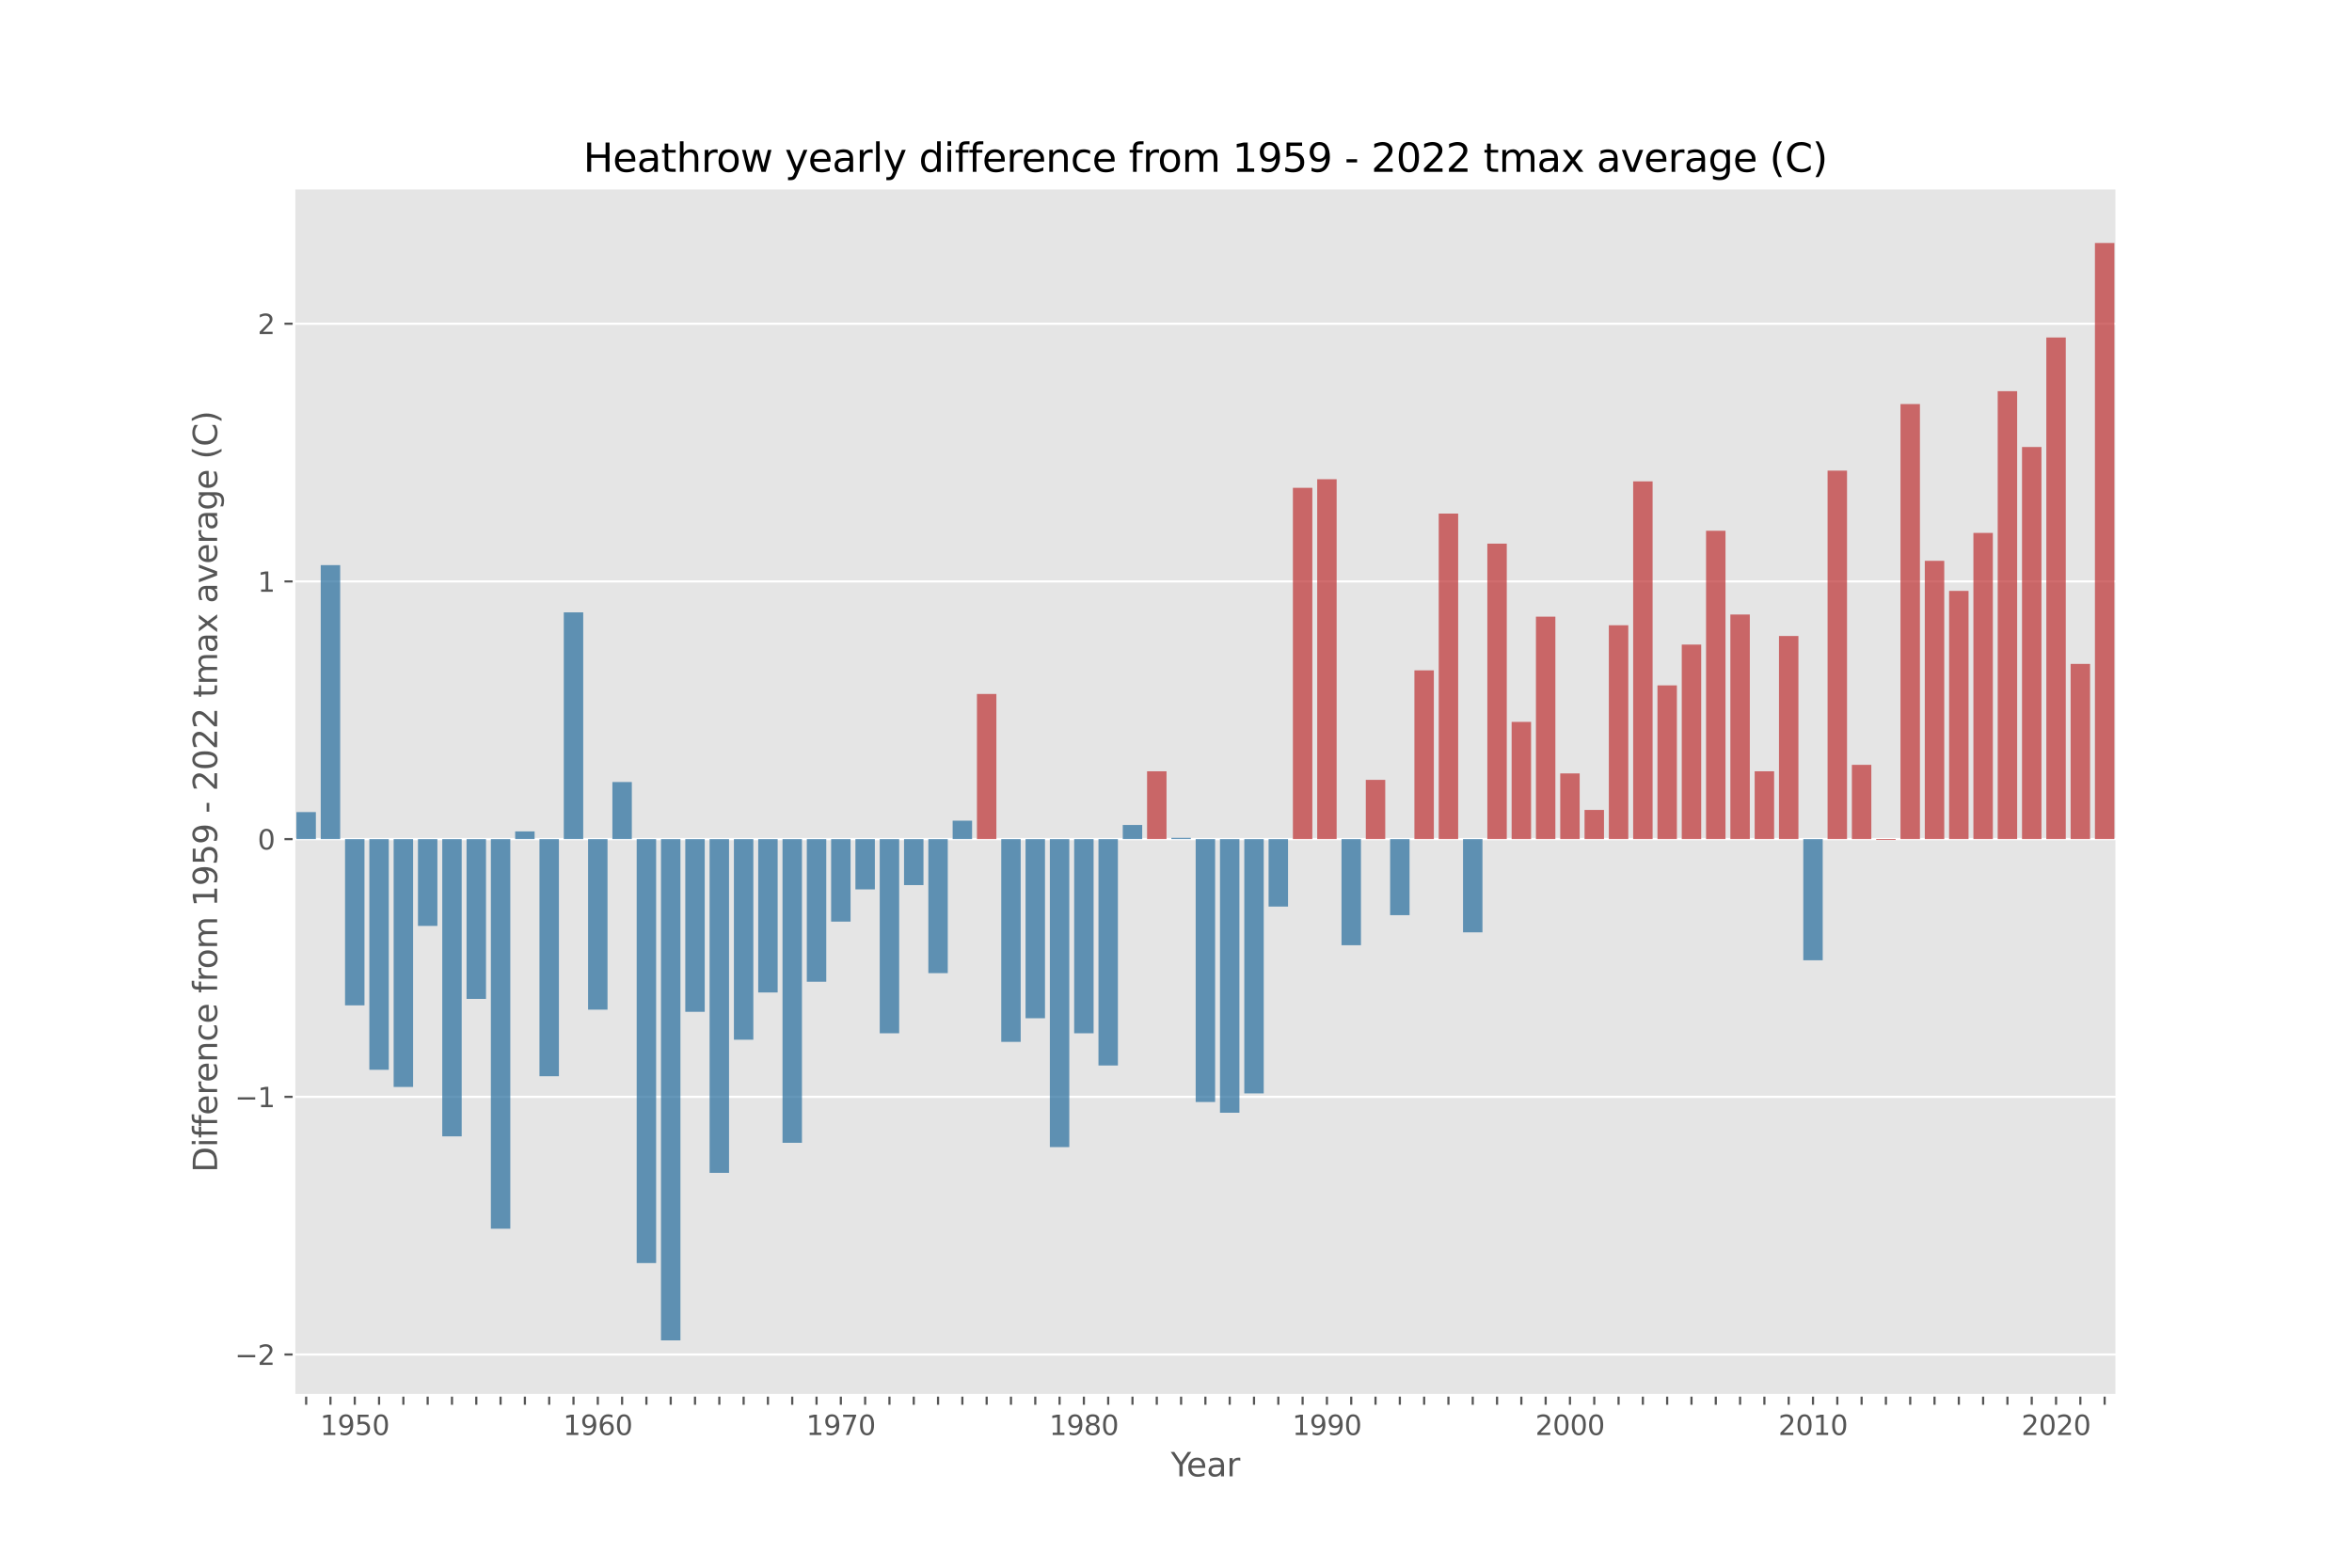 <?xml version="1.0" encoding="utf-8" standalone="no"?>
<!DOCTYPE svg PUBLIC "-//W3C//DTD SVG 1.1//EN"
  "http://www.w3.org/Graphics/SVG/1.1/DTD/svg11.dtd">
<svg xmlns:xlink="http://www.w3.org/1999/xlink" width="864pt" height="576pt" viewBox="0 0 864 576" xmlns="http://www.w3.org/2000/svg" version="1.1">
 <defs>
  <style type="text/css">*{stroke-linejoin: round; stroke-linecap: butt}</style>
 </defs>
 <g id="figure_1">
  <g id="patch_1">
   <path d="M 0 576 
L 864 576 
L 864 0 
L 0 0 
z
" style="fill: #ffffff"/>
  </g>
  <g id="axes_1">
   <g id="patch_2">
    <path d="M 108 512.64 
L 777.6 512.64 
L 777.6 69.12 
L 108 69.12 
z
" style="fill: #e5e5e5"/>
   </g>
   <g id="matplotlib.axis_1">
    <g id="xtick_1">
     <g id="line2d_1">
      <defs>
       <path id="m917d545a77" d="M 0 0 
L 0 3.5 
" style="stroke: #555555; stroke-width: 0.8"/>
      </defs>
      <g>
       <use xlink:href="#m917d545a77" x="112.464" y="512.64" style="fill: #555555; stroke: #555555; stroke-width: 0.8"/>
      </g>
     </g>
    </g>
    <g id="xtick_2">
     <g id="line2d_2">
      <g>
       <use xlink:href="#m917d545a77" x="121.392" y="512.64" style="fill: #555555; stroke: #555555; stroke-width: 0.8"/>
      </g>
     </g>
    </g>
    <g id="xtick_3">
     <g id="line2d_3">
      <g>
       <use xlink:href="#m917d545a77" x="130.32" y="512.64" style="fill: #555555; stroke: #555555; stroke-width: 0.8"/>
      </g>
     </g>
     <g id="text_1">
      <!-- 1950 -->
      <g style="fill: #555555" transform="translate(117.595 527.238) scale(0.1 -0.1)">
       <defs>
        <path id="DejaVuSans-31" d="M 794 531 
L 1825 531 
L 1825 4091 
L 703 3866 
L 703 4441 
L 1819 4666 
L 2450 4666 
L 2450 531 
L 3481 531 
L 3481 0 
L 794 0 
L 794 531 
z
" transform="scale(0.016)"/>
        <path id="DejaVuSans-39" d="M 703 97 
L 703 672 
Q 941 559 1184 500 
Q 1428 441 1663 441 
Q 2288 441 2617 861 
Q 2947 1281 2994 2138 
Q 2813 1869 2534 1725 
Q 2256 1581 1919 1581 
Q 1219 1581 811 2004 
Q 403 2428 403 3163 
Q 403 3881 828 4315 
Q 1253 4750 1959 4750 
Q 2769 4750 3195 4129 
Q 3622 3509 3622 2328 
Q 3622 1225 3098 567 
Q 2575 -91 1691 -91 
Q 1453 -91 1209 -44 
Q 966 3 703 97 
z
M 1959 2075 
Q 2384 2075 2632 2365 
Q 2881 2656 2881 3163 
Q 2881 3666 2632 3958 
Q 2384 4250 1959 4250 
Q 1534 4250 1286 3958 
Q 1038 3666 1038 3163 
Q 1038 2656 1286 2365 
Q 1534 2075 1959 2075 
z
" transform="scale(0.016)"/>
        <path id="DejaVuSans-35" d="M 691 4666 
L 3169 4666 
L 3169 4134 
L 1269 4134 
L 1269 2991 
Q 1406 3038 1543 3061 
Q 1681 3084 1819 3084 
Q 2600 3084 3056 2656 
Q 3513 2228 3513 1497 
Q 3513 744 3044 326 
Q 2575 -91 1722 -91 
Q 1428 -91 1123 -41 
Q 819 9 494 109 
L 494 744 
Q 775 591 1075 516 
Q 1375 441 1709 441 
Q 2250 441 2565 725 
Q 2881 1009 2881 1497 
Q 2881 1984 2565 2268 
Q 2250 2553 1709 2553 
Q 1456 2553 1204 2497 
Q 953 2441 691 2322 
L 691 4666 
z
" transform="scale(0.016)"/>
        <path id="DejaVuSans-30" d="M 2034 4250 
Q 1547 4250 1301 3770 
Q 1056 3291 1056 2328 
Q 1056 1369 1301 889 
Q 1547 409 2034 409 
Q 2525 409 2770 889 
Q 3016 1369 3016 2328 
Q 3016 3291 2770 3770 
Q 2525 4250 2034 4250 
z
M 2034 4750 
Q 2819 4750 3233 4129 
Q 3647 3509 3647 2328 
Q 3647 1150 3233 529 
Q 2819 -91 2034 -91 
Q 1250 -91 836 529 
Q 422 1150 422 2328 
Q 422 3509 836 4129 
Q 1250 4750 2034 4750 
z
" transform="scale(0.016)"/>
       </defs>
       <use xlink:href="#DejaVuSans-31"/>
       <use xlink:href="#DejaVuSans-39" x="63.623"/>
       <use xlink:href="#DejaVuSans-35" x="127.246"/>
       <use xlink:href="#DejaVuSans-30" x="190.869"/>
      </g>
     </g>
    </g>
    <g id="xtick_4">
     <g id="line2d_4">
      <g>
       <use xlink:href="#m917d545a77" x="139.248" y="512.64" style="fill: #555555; stroke: #555555; stroke-width: 0.8"/>
      </g>
     </g>
    </g>
    <g id="xtick_5">
     <g id="line2d_5">
      <g>
       <use xlink:href="#m917d545a77" x="148.176" y="512.64" style="fill: #555555; stroke: #555555; stroke-width: 0.8"/>
      </g>
     </g>
    </g>
    <g id="xtick_6">
     <g id="line2d_6">
      <g>
       <use xlink:href="#m917d545a77" x="157.104" y="512.64" style="fill: #555555; stroke: #555555; stroke-width: 0.8"/>
      </g>
     </g>
    </g>
    <g id="xtick_7">
     <g id="line2d_7">
      <g>
       <use xlink:href="#m917d545a77" x="166.032" y="512.64" style="fill: #555555; stroke: #555555; stroke-width: 0.8"/>
      </g>
     </g>
    </g>
    <g id="xtick_8">
     <g id="line2d_8">
      <g>
       <use xlink:href="#m917d545a77" x="174.96" y="512.64" style="fill: #555555; stroke: #555555; stroke-width: 0.8"/>
      </g>
     </g>
    </g>
    <g id="xtick_9">
     <g id="line2d_9">
      <g>
       <use xlink:href="#m917d545a77" x="183.888" y="512.64" style="fill: #555555; stroke: #555555; stroke-width: 0.8"/>
      </g>
     </g>
    </g>
    <g id="xtick_10">
     <g id="line2d_10">
      <g>
       <use xlink:href="#m917d545a77" x="192.816" y="512.64" style="fill: #555555; stroke: #555555; stroke-width: 0.8"/>
      </g>
     </g>
    </g>
    <g id="xtick_11">
     <g id="line2d_11">
      <g>
       <use xlink:href="#m917d545a77" x="201.744" y="512.64" style="fill: #555555; stroke: #555555; stroke-width: 0.8"/>
      </g>
     </g>
    </g>
    <g id="xtick_12">
     <g id="line2d_12">
      <g>
       <use xlink:href="#m917d545a77" x="210.672" y="512.64" style="fill: #555555; stroke: #555555; stroke-width: 0.8"/>
      </g>
     </g>
    </g>
    <g id="xtick_13">
     <g id="line2d_13">
      <g>
       <use xlink:href="#m917d545a77" x="219.6" y="512.64" style="fill: #555555; stroke: #555555; stroke-width: 0.8"/>
      </g>
     </g>
     <g id="text_2">
      <!-- 1960 -->
      <g style="fill: #555555" transform="translate(206.875 527.238) scale(0.1 -0.1)">
       <defs>
        <path id="DejaVuSans-36" d="M 2113 2584 
Q 1688 2584 1439 2293 
Q 1191 2003 1191 1497 
Q 1191 994 1439 701 
Q 1688 409 2113 409 
Q 2538 409 2786 701 
Q 3034 994 3034 1497 
Q 3034 2003 2786 2293 
Q 2538 2584 2113 2584 
z
M 3366 4563 
L 3366 3988 
Q 3128 4100 2886 4159 
Q 2644 4219 2406 4219 
Q 1781 4219 1451 3797 
Q 1122 3375 1075 2522 
Q 1259 2794 1537 2939 
Q 1816 3084 2150 3084 
Q 2853 3084 3261 2657 
Q 3669 2231 3669 1497 
Q 3669 778 3244 343 
Q 2819 -91 2113 -91 
Q 1303 -91 875 529 
Q 447 1150 447 2328 
Q 447 3434 972 4092 
Q 1497 4750 2381 4750 
Q 2619 4750 2861 4703 
Q 3103 4656 3366 4563 
z
" transform="scale(0.016)"/>
       </defs>
       <use xlink:href="#DejaVuSans-31"/>
       <use xlink:href="#DejaVuSans-39" x="63.623"/>
       <use xlink:href="#DejaVuSans-36" x="127.246"/>
       <use xlink:href="#DejaVuSans-30" x="190.869"/>
      </g>
     </g>
    </g>
    <g id="xtick_14">
     <g id="line2d_14">
      <g>
       <use xlink:href="#m917d545a77" x="228.528" y="512.64" style="fill: #555555; stroke: #555555; stroke-width: 0.8"/>
      </g>
     </g>
    </g>
    <g id="xtick_15">
     <g id="line2d_15">
      <g>
       <use xlink:href="#m917d545a77" x="237.456" y="512.64" style="fill: #555555; stroke: #555555; stroke-width: 0.8"/>
      </g>
     </g>
    </g>
    <g id="xtick_16">
     <g id="line2d_16">
      <g>
       <use xlink:href="#m917d545a77" x="246.384" y="512.64" style="fill: #555555; stroke: #555555; stroke-width: 0.8"/>
      </g>
     </g>
    </g>
    <g id="xtick_17">
     <g id="line2d_17">
      <g>
       <use xlink:href="#m917d545a77" x="255.312" y="512.64" style="fill: #555555; stroke: #555555; stroke-width: 0.8"/>
      </g>
     </g>
    </g>
    <g id="xtick_18">
     <g id="line2d_18">
      <g>
       <use xlink:href="#m917d545a77" x="264.24" y="512.64" style="fill: #555555; stroke: #555555; stroke-width: 0.8"/>
      </g>
     </g>
    </g>
    <g id="xtick_19">
     <g id="line2d_19">
      <g>
       <use xlink:href="#m917d545a77" x="273.168" y="512.64" style="fill: #555555; stroke: #555555; stroke-width: 0.8"/>
      </g>
     </g>
    </g>
    <g id="xtick_20">
     <g id="line2d_20">
      <g>
       <use xlink:href="#m917d545a77" x="282.096" y="512.64" style="fill: #555555; stroke: #555555; stroke-width: 0.8"/>
      </g>
     </g>
    </g>
    <g id="xtick_21">
     <g id="line2d_21">
      <g>
       <use xlink:href="#m917d545a77" x="291.024" y="512.64" style="fill: #555555; stroke: #555555; stroke-width: 0.8"/>
      </g>
     </g>
    </g>
    <g id="xtick_22">
     <g id="line2d_22">
      <g>
       <use xlink:href="#m917d545a77" x="299.952" y="512.64" style="fill: #555555; stroke: #555555; stroke-width: 0.8"/>
      </g>
     </g>
    </g>
    <g id="xtick_23">
     <g id="line2d_23">
      <g>
       <use xlink:href="#m917d545a77" x="308.88" y="512.64" style="fill: #555555; stroke: #555555; stroke-width: 0.8"/>
      </g>
     </g>
     <g id="text_3">
      <!-- 1970 -->
      <g style="fill: #555555" transform="translate(296.155 527.238) scale(0.1 -0.1)">
       <defs>
        <path id="DejaVuSans-37" d="M 525 4666 
L 3525 4666 
L 3525 4397 
L 1831 0 
L 1172 0 
L 2766 4134 
L 525 4134 
L 525 4666 
z
" transform="scale(0.016)"/>
       </defs>
       <use xlink:href="#DejaVuSans-31"/>
       <use xlink:href="#DejaVuSans-39" x="63.623"/>
       <use xlink:href="#DejaVuSans-37" x="127.246"/>
       <use xlink:href="#DejaVuSans-30" x="190.869"/>
      </g>
     </g>
    </g>
    <g id="xtick_24">
     <g id="line2d_24">
      <g>
       <use xlink:href="#m917d545a77" x="317.808" y="512.64" style="fill: #555555; stroke: #555555; stroke-width: 0.8"/>
      </g>
     </g>
    </g>
    <g id="xtick_25">
     <g id="line2d_25">
      <g>
       <use xlink:href="#m917d545a77" x="326.736" y="512.64" style="fill: #555555; stroke: #555555; stroke-width: 0.8"/>
      </g>
     </g>
    </g>
    <g id="xtick_26">
     <g id="line2d_26">
      <g>
       <use xlink:href="#m917d545a77" x="335.664" y="512.64" style="fill: #555555; stroke: #555555; stroke-width: 0.8"/>
      </g>
     </g>
    </g>
    <g id="xtick_27">
     <g id="line2d_27">
      <g>
       <use xlink:href="#m917d545a77" x="344.592" y="512.64" style="fill: #555555; stroke: #555555; stroke-width: 0.8"/>
      </g>
     </g>
    </g>
    <g id="xtick_28">
     <g id="line2d_28">
      <g>
       <use xlink:href="#m917d545a77" x="353.52" y="512.64" style="fill: #555555; stroke: #555555; stroke-width: 0.8"/>
      </g>
     </g>
    </g>
    <g id="xtick_29">
     <g id="line2d_29">
      <g>
       <use xlink:href="#m917d545a77" x="362.448" y="512.64" style="fill: #555555; stroke: #555555; stroke-width: 0.8"/>
      </g>
     </g>
    </g>
    <g id="xtick_30">
     <g id="line2d_30">
      <g>
       <use xlink:href="#m917d545a77" x="371.376" y="512.64" style="fill: #555555; stroke: #555555; stroke-width: 0.8"/>
      </g>
     </g>
    </g>
    <g id="xtick_31">
     <g id="line2d_31">
      <g>
       <use xlink:href="#m917d545a77" x="380.304" y="512.64" style="fill: #555555; stroke: #555555; stroke-width: 0.8"/>
      </g>
     </g>
    </g>
    <g id="xtick_32">
     <g id="line2d_32">
      <g>
       <use xlink:href="#m917d545a77" x="389.232" y="512.64" style="fill: #555555; stroke: #555555; stroke-width: 0.8"/>
      </g>
     </g>
    </g>
    <g id="xtick_33">
     <g id="line2d_33">
      <g>
       <use xlink:href="#m917d545a77" x="398.16" y="512.64" style="fill: #555555; stroke: #555555; stroke-width: 0.8"/>
      </g>
     </g>
     <g id="text_4">
      <!-- 1980 -->
      <g style="fill: #555555" transform="translate(385.435 527.238) scale(0.1 -0.1)">
       <defs>
        <path id="DejaVuSans-38" d="M 2034 2216 
Q 1584 2216 1326 1975 
Q 1069 1734 1069 1313 
Q 1069 891 1326 650 
Q 1584 409 2034 409 
Q 2484 409 2743 651 
Q 3003 894 3003 1313 
Q 3003 1734 2745 1975 
Q 2488 2216 2034 2216 
z
M 1403 2484 
Q 997 2584 770 2862 
Q 544 3141 544 3541 
Q 544 4100 942 4425 
Q 1341 4750 2034 4750 
Q 2731 4750 3128 4425 
Q 3525 4100 3525 3541 
Q 3525 3141 3298 2862 
Q 3072 2584 2669 2484 
Q 3125 2378 3379 2068 
Q 3634 1759 3634 1313 
Q 3634 634 3220 271 
Q 2806 -91 2034 -91 
Q 1263 -91 848 271 
Q 434 634 434 1313 
Q 434 1759 690 2068 
Q 947 2378 1403 2484 
z
M 1172 3481 
Q 1172 3119 1398 2916 
Q 1625 2713 2034 2713 
Q 2441 2713 2670 2916 
Q 2900 3119 2900 3481 
Q 2900 3844 2670 4047 
Q 2441 4250 2034 4250 
Q 1625 4250 1398 4047 
Q 1172 3844 1172 3481 
z
" transform="scale(0.016)"/>
       </defs>
       <use xlink:href="#DejaVuSans-31"/>
       <use xlink:href="#DejaVuSans-39" x="63.623"/>
       <use xlink:href="#DejaVuSans-38" x="127.246"/>
       <use xlink:href="#DejaVuSans-30" x="190.869"/>
      </g>
     </g>
    </g>
    <g id="xtick_34">
     <g id="line2d_34">
      <g>
       <use xlink:href="#m917d545a77" x="407.088" y="512.64" style="fill: #555555; stroke: #555555; stroke-width: 0.8"/>
      </g>
     </g>
    </g>
    <g id="xtick_35">
     <g id="line2d_35">
      <g>
       <use xlink:href="#m917d545a77" x="416.016" y="512.64" style="fill: #555555; stroke: #555555; stroke-width: 0.8"/>
      </g>
     </g>
    </g>
    <g id="xtick_36">
     <g id="line2d_36">
      <g>
       <use xlink:href="#m917d545a77" x="424.944" y="512.64" style="fill: #555555; stroke: #555555; stroke-width: 0.8"/>
      </g>
     </g>
    </g>
    <g id="xtick_37">
     <g id="line2d_37">
      <g>
       <use xlink:href="#m917d545a77" x="433.872" y="512.64" style="fill: #555555; stroke: #555555; stroke-width: 0.8"/>
      </g>
     </g>
    </g>
    <g id="xtick_38">
     <g id="line2d_38">
      <g>
       <use xlink:href="#m917d545a77" x="442.8" y="512.64" style="fill: #555555; stroke: #555555; stroke-width: 0.8"/>
      </g>
     </g>
    </g>
    <g id="xtick_39">
     <g id="line2d_39">
      <g>
       <use xlink:href="#m917d545a77" x="451.728" y="512.64" style="fill: #555555; stroke: #555555; stroke-width: 0.8"/>
      </g>
     </g>
    </g>
    <g id="xtick_40">
     <g id="line2d_40">
      <g>
       <use xlink:href="#m917d545a77" x="460.656" y="512.64" style="fill: #555555; stroke: #555555; stroke-width: 0.8"/>
      </g>
     </g>
    </g>
    <g id="xtick_41">
     <g id="line2d_41">
      <g>
       <use xlink:href="#m917d545a77" x="469.584" y="512.64" style="fill: #555555; stroke: #555555; stroke-width: 0.8"/>
      </g>
     </g>
    </g>
    <g id="xtick_42">
     <g id="line2d_42">
      <g>
       <use xlink:href="#m917d545a77" x="478.512" y="512.64" style="fill: #555555; stroke: #555555; stroke-width: 0.8"/>
      </g>
     </g>
    </g>
    <g id="xtick_43">
     <g id="line2d_43">
      <g>
       <use xlink:href="#m917d545a77" x="487.44" y="512.64" style="fill: #555555; stroke: #555555; stroke-width: 0.8"/>
      </g>
     </g>
     <g id="text_5">
      <!-- 1990 -->
      <g style="fill: #555555" transform="translate(474.715 527.238) scale(0.1 -0.1)">
       <use xlink:href="#DejaVuSans-31"/>
       <use xlink:href="#DejaVuSans-39" x="63.623"/>
       <use xlink:href="#DejaVuSans-39" x="127.246"/>
       <use xlink:href="#DejaVuSans-30" x="190.869"/>
      </g>
     </g>
    </g>
    <g id="xtick_44">
     <g id="line2d_44">
      <g>
       <use xlink:href="#m917d545a77" x="496.368" y="512.64" style="fill: #555555; stroke: #555555; stroke-width: 0.8"/>
      </g>
     </g>
    </g>
    <g id="xtick_45">
     <g id="line2d_45">
      <g>
       <use xlink:href="#m917d545a77" x="505.296" y="512.64" style="fill: #555555; stroke: #555555; stroke-width: 0.8"/>
      </g>
     </g>
    </g>
    <g id="xtick_46">
     <g id="line2d_46">
      <g>
       <use xlink:href="#m917d545a77" x="514.224" y="512.64" style="fill: #555555; stroke: #555555; stroke-width: 0.8"/>
      </g>
     </g>
    </g>
    <g id="xtick_47">
     <g id="line2d_47">
      <g>
       <use xlink:href="#m917d545a77" x="523.152" y="512.64" style="fill: #555555; stroke: #555555; stroke-width: 0.8"/>
      </g>
     </g>
    </g>
    <g id="xtick_48">
     <g id="line2d_48">
      <g>
       <use xlink:href="#m917d545a77" x="532.08" y="512.64" style="fill: #555555; stroke: #555555; stroke-width: 0.8"/>
      </g>
     </g>
    </g>
    <g id="xtick_49">
     <g id="line2d_49">
      <g>
       <use xlink:href="#m917d545a77" x="541.008" y="512.64" style="fill: #555555; stroke: #555555; stroke-width: 0.8"/>
      </g>
     </g>
    </g>
    <g id="xtick_50">
     <g id="line2d_50">
      <g>
       <use xlink:href="#m917d545a77" x="549.936" y="512.64" style="fill: #555555; stroke: #555555; stroke-width: 0.8"/>
      </g>
     </g>
    </g>
    <g id="xtick_51">
     <g id="line2d_51">
      <g>
       <use xlink:href="#m917d545a77" x="558.864" y="512.64" style="fill: #555555; stroke: #555555; stroke-width: 0.8"/>
      </g>
     </g>
    </g>
    <g id="xtick_52">
     <g id="line2d_52">
      <g>
       <use xlink:href="#m917d545a77" x="567.792" y="512.64" style="fill: #555555; stroke: #555555; stroke-width: 0.8"/>
      </g>
     </g>
    </g>
    <g id="xtick_53">
     <g id="line2d_53">
      <g>
       <use xlink:href="#m917d545a77" x="576.72" y="512.64" style="fill: #555555; stroke: #555555; stroke-width: 0.8"/>
      </g>
     </g>
     <g id="text_6">
      <!-- 2000 -->
      <g style="fill: #555555" transform="translate(563.995 527.238) scale(0.1 -0.1)">
       <defs>
        <path id="DejaVuSans-32" d="M 1228 531 
L 3431 531 
L 3431 0 
L 469 0 
L 469 531 
Q 828 903 1448 1529 
Q 2069 2156 2228 2338 
Q 2531 2678 2651 2914 
Q 2772 3150 2772 3378 
Q 2772 3750 2511 3984 
Q 2250 4219 1831 4219 
Q 1534 4219 1204 4116 
Q 875 4013 500 3803 
L 500 4441 
Q 881 4594 1212 4672 
Q 1544 4750 1819 4750 
Q 2544 4750 2975 4387 
Q 3406 4025 3406 3419 
Q 3406 3131 3298 2873 
Q 3191 2616 2906 2266 
Q 2828 2175 2409 1742 
Q 1991 1309 1228 531 
z
" transform="scale(0.016)"/>
       </defs>
       <use xlink:href="#DejaVuSans-32"/>
       <use xlink:href="#DejaVuSans-30" x="63.623"/>
       <use xlink:href="#DejaVuSans-30" x="127.246"/>
       <use xlink:href="#DejaVuSans-30" x="190.869"/>
      </g>
     </g>
    </g>
    <g id="xtick_54">
     <g id="line2d_54">
      <g>
       <use xlink:href="#m917d545a77" x="585.648" y="512.64" style="fill: #555555; stroke: #555555; stroke-width: 0.8"/>
      </g>
     </g>
    </g>
    <g id="xtick_55">
     <g id="line2d_55">
      <g>
       <use xlink:href="#m917d545a77" x="594.576" y="512.64" style="fill: #555555; stroke: #555555; stroke-width: 0.8"/>
      </g>
     </g>
    </g>
    <g id="xtick_56">
     <g id="line2d_56">
      <g>
       <use xlink:href="#m917d545a77" x="603.504" y="512.64" style="fill: #555555; stroke: #555555; stroke-width: 0.8"/>
      </g>
     </g>
    </g>
    <g id="xtick_57">
     <g id="line2d_57">
      <g>
       <use xlink:href="#m917d545a77" x="612.432" y="512.64" style="fill: #555555; stroke: #555555; stroke-width: 0.8"/>
      </g>
     </g>
    </g>
    <g id="xtick_58">
     <g id="line2d_58">
      <g>
       <use xlink:href="#m917d545a77" x="621.36" y="512.64" style="fill: #555555; stroke: #555555; stroke-width: 0.8"/>
      </g>
     </g>
    </g>
    <g id="xtick_59">
     <g id="line2d_59">
      <g>
       <use xlink:href="#m917d545a77" x="630.288" y="512.64" style="fill: #555555; stroke: #555555; stroke-width: 0.8"/>
      </g>
     </g>
    </g>
    <g id="xtick_60">
     <g id="line2d_60">
      <g>
       <use xlink:href="#m917d545a77" x="639.216" y="512.64" style="fill: #555555; stroke: #555555; stroke-width: 0.8"/>
      </g>
     </g>
    </g>
    <g id="xtick_61">
     <g id="line2d_61">
      <g>
       <use xlink:href="#m917d545a77" x="648.144" y="512.64" style="fill: #555555; stroke: #555555; stroke-width: 0.8"/>
      </g>
     </g>
    </g>
    <g id="xtick_62">
     <g id="line2d_62">
      <g>
       <use xlink:href="#m917d545a77" x="657.072" y="512.64" style="fill: #555555; stroke: #555555; stroke-width: 0.8"/>
      </g>
     </g>
    </g>
    <g id="xtick_63">
     <g id="line2d_63">
      <g>
       <use xlink:href="#m917d545a77" x="666" y="512.64" style="fill: #555555; stroke: #555555; stroke-width: 0.8"/>
      </g>
     </g>
     <g id="text_7">
      <!-- 2010 -->
      <g style="fill: #555555" transform="translate(653.275 527.238) scale(0.1 -0.1)">
       <use xlink:href="#DejaVuSans-32"/>
       <use xlink:href="#DejaVuSans-30" x="63.623"/>
       <use xlink:href="#DejaVuSans-31" x="127.246"/>
       <use xlink:href="#DejaVuSans-30" x="190.869"/>
      </g>
     </g>
    </g>
    <g id="xtick_64">
     <g id="line2d_64">
      <g>
       <use xlink:href="#m917d545a77" x="674.928" y="512.64" style="fill: #555555; stroke: #555555; stroke-width: 0.8"/>
      </g>
     </g>
    </g>
    <g id="xtick_65">
     <g id="line2d_65">
      <g>
       <use xlink:href="#m917d545a77" x="683.856" y="512.64" style="fill: #555555; stroke: #555555; stroke-width: 0.8"/>
      </g>
     </g>
    </g>
    <g id="xtick_66">
     <g id="line2d_66">
      <g>
       <use xlink:href="#m917d545a77" x="692.784" y="512.64" style="fill: #555555; stroke: #555555; stroke-width: 0.8"/>
      </g>
     </g>
    </g>
    <g id="xtick_67">
     <g id="line2d_67">
      <g>
       <use xlink:href="#m917d545a77" x="701.712" y="512.64" style="fill: #555555; stroke: #555555; stroke-width: 0.8"/>
      </g>
     </g>
    </g>
    <g id="xtick_68">
     <g id="line2d_68">
      <g>
       <use xlink:href="#m917d545a77" x="710.64" y="512.64" style="fill: #555555; stroke: #555555; stroke-width: 0.8"/>
      </g>
     </g>
    </g>
    <g id="xtick_69">
     <g id="line2d_69">
      <g>
       <use xlink:href="#m917d545a77" x="719.568" y="512.64" style="fill: #555555; stroke: #555555; stroke-width: 0.8"/>
      </g>
     </g>
    </g>
    <g id="xtick_70">
     <g id="line2d_70">
      <g>
       <use xlink:href="#m917d545a77" x="728.496" y="512.64" style="fill: #555555; stroke: #555555; stroke-width: 0.8"/>
      </g>
     </g>
    </g>
    <g id="xtick_71">
     <g id="line2d_71">
      <g>
       <use xlink:href="#m917d545a77" x="737.424" y="512.64" style="fill: #555555; stroke: #555555; stroke-width: 0.8"/>
      </g>
     </g>
    </g>
    <g id="xtick_72">
     <g id="line2d_72">
      <g>
       <use xlink:href="#m917d545a77" x="746.352" y="512.64" style="fill: #555555; stroke: #555555; stroke-width: 0.8"/>
      </g>
     </g>
    </g>
    <g id="xtick_73">
     <g id="line2d_73">
      <g>
       <use xlink:href="#m917d545a77" x="755.28" y="512.64" style="fill: #555555; stroke: #555555; stroke-width: 0.8"/>
      </g>
     </g>
     <g id="text_8">
      <!-- 2020 -->
      <g style="fill: #555555" transform="translate(742.555 527.238) scale(0.1 -0.1)">
       <use xlink:href="#DejaVuSans-32"/>
       <use xlink:href="#DejaVuSans-30" x="63.623"/>
       <use xlink:href="#DejaVuSans-32" x="127.246"/>
       <use xlink:href="#DejaVuSans-30" x="190.869"/>
      </g>
     </g>
    </g>
    <g id="xtick_74">
     <g id="line2d_74">
      <g>
       <use xlink:href="#m917d545a77" x="764.208" y="512.64" style="fill: #555555; stroke: #555555; stroke-width: 0.8"/>
      </g>
     </g>
    </g>
    <g id="xtick_75">
     <g id="line2d_75">
      <g>
       <use xlink:href="#m917d545a77" x="773.136" y="512.64" style="fill: #555555; stroke: #555555; stroke-width: 0.8"/>
      </g>
     </g>
    </g>
    <g id="text_9">
     <!-- Year -->
     <g style="fill: #555555" transform="translate(430.095 542.436) scale(0.12 -0.12)">
      <defs>
       <path id="DejaVuSans-59" d="M -13 4666 
L 666 4666 
L 1959 2747 
L 3244 4666 
L 3922 4666 
L 2272 2222 
L 2272 0 
L 1638 0 
L 1638 2222 
L -13 4666 
z
" transform="scale(0.016)"/>
       <path id="DejaVuSans-65" d="M 3597 1894 
L 3597 1613 
L 953 1613 
Q 991 1019 1311 708 
Q 1631 397 2203 397 
Q 2534 397 2845 478 
Q 3156 559 3463 722 
L 3463 178 
Q 3153 47 2828 -22 
Q 2503 -91 2169 -91 
Q 1331 -91 842 396 
Q 353 884 353 1716 
Q 353 2575 817 3079 
Q 1281 3584 2069 3584 
Q 2775 3584 3186 3129 
Q 3597 2675 3597 1894 
z
M 3022 2063 
Q 3016 2534 2758 2815 
Q 2500 3097 2075 3097 
Q 1594 3097 1305 2825 
Q 1016 2553 972 2059 
L 3022 2063 
z
" transform="scale(0.016)"/>
       <path id="DejaVuSans-61" d="M 2194 1759 
Q 1497 1759 1228 1600 
Q 959 1441 959 1056 
Q 959 750 1161 570 
Q 1363 391 1709 391 
Q 2188 391 2477 730 
Q 2766 1069 2766 1631 
L 2766 1759 
L 2194 1759 
z
M 3341 1997 
L 3341 0 
L 2766 0 
L 2766 531 
Q 2569 213 2275 61 
Q 1981 -91 1556 -91 
Q 1019 -91 701 211 
Q 384 513 384 1019 
Q 384 1609 779 1909 
Q 1175 2209 1959 2209 
L 2766 2209 
L 2766 2266 
Q 2766 2663 2505 2880 
Q 2244 3097 1772 3097 
Q 1472 3097 1187 3025 
Q 903 2953 641 2809 
L 641 3341 
Q 956 3463 1253 3523 
Q 1550 3584 1831 3584 
Q 2591 3584 2966 3190 
Q 3341 2797 3341 1997 
z
" transform="scale(0.016)"/>
       <path id="DejaVuSans-72" d="M 2631 2963 
Q 2534 3019 2420 3045 
Q 2306 3072 2169 3072 
Q 1681 3072 1420 2755 
Q 1159 2438 1159 1844 
L 1159 0 
L 581 0 
L 581 3500 
L 1159 3500 
L 1159 2956 
Q 1341 3275 1631 3429 
Q 1922 3584 2338 3584 
Q 2397 3584 2469 3576 
Q 2541 3569 2628 3553 
L 2631 2963 
z
" transform="scale(0.016)"/>
      </defs>
      <use xlink:href="#DejaVuSans-59"/>
      <use xlink:href="#DejaVuSans-65" x="47.834"/>
      <use xlink:href="#DejaVuSans-61" x="109.357"/>
      <use xlink:href="#DejaVuSans-72" x="170.637"/>
     </g>
    </g>
   </g>
   <g id="matplotlib.axis_2">
    <g id="ytick_1">
     <g id="line2d_76">
      <path d="M 108 497.681 
L 777.6 497.681 
" clip-path="url(#pfac259a6b1)" style="fill: none; stroke: #ffffff; stroke-width: 0.8; stroke-linecap: square"/>
     </g>
     <g id="line2d_77">
      <defs>
       <path id="m0395fce193" d="M 0 0 
L -3.5 0 
" style="stroke: #555555; stroke-width: 0.8"/>
      </defs>
      <g>
       <use xlink:href="#m0395fce193" x="108" y="497.681" style="fill: #555555; stroke: #555555; stroke-width: 0.8"/>
      </g>
     </g>
     <g id="text_10">
      <!-- −2 -->
      <g style="fill: #555555" transform="translate(86.258 501.481) scale(0.1 -0.1)">
       <defs>
        <path id="DejaVuSans-2212" d="M 678 2272 
L 4684 2272 
L 4684 1741 
L 678 1741 
L 678 2272 
z
" transform="scale(0.016)"/>
       </defs>
       <use xlink:href="#DejaVuSans-2212"/>
       <use xlink:href="#DejaVuSans-32" x="83.789"/>
      </g>
     </g>
    </g>
    <g id="ytick_2">
     <g id="line2d_78">
      <path d="M 108 402.997 
L 777.6 402.997 
" clip-path="url(#pfac259a6b1)" style="fill: none; stroke: #ffffff; stroke-width: 0.8; stroke-linecap: square"/>
     </g>
     <g id="line2d_79">
      <g>
       <use xlink:href="#m0395fce193" x="108" y="402.997" style="fill: #555555; stroke: #555555; stroke-width: 0.8"/>
      </g>
     </g>
     <g id="text_11">
      <!-- −1 -->
      <g style="fill: #555555" transform="translate(86.258 406.796) scale(0.1 -0.1)">
       <use xlink:href="#DejaVuSans-2212"/>
       <use xlink:href="#DejaVuSans-31" x="83.789"/>
      </g>
     </g>
    </g>
    <g id="ytick_3">
     <g id="line2d_80">
      <path d="M 108 308.312 
L 777.6 308.312 
" clip-path="url(#pfac259a6b1)" style="fill: none; stroke: #ffffff; stroke-width: 0.8; stroke-linecap: square"/>
     </g>
     <g id="line2d_81">
      <g>
       <use xlink:href="#m0395fce193" x="108" y="308.312" style="fill: #555555; stroke: #555555; stroke-width: 0.8"/>
      </g>
     </g>
     <g id="text_12">
      <!-- 0 -->
      <g style="fill: #555555" transform="translate(94.638 312.111) scale(0.1 -0.1)">
       <use xlink:href="#DejaVuSans-30"/>
      </g>
     </g>
    </g>
    <g id="ytick_4">
     <g id="line2d_82">
      <path d="M 108 213.627 
L 777.6 213.627 
" clip-path="url(#pfac259a6b1)" style="fill: none; stroke: #ffffff; stroke-width: 0.8; stroke-linecap: square"/>
     </g>
     <g id="line2d_83">
      <g>
       <use xlink:href="#m0395fce193" x="108" y="213.627" style="fill: #555555; stroke: #555555; stroke-width: 0.8"/>
      </g>
     </g>
     <g id="text_13">
      <!-- 1 -->
      <g style="fill: #555555" transform="translate(94.638 217.426) scale(0.1 -0.1)">
       <use xlink:href="#DejaVuSans-31"/>
      </g>
     </g>
    </g>
    <g id="ytick_5">
     <g id="line2d_84">
      <path d="M 108 118.942 
L 777.6 118.942 
" clip-path="url(#pfac259a6b1)" style="fill: none; stroke: #ffffff; stroke-width: 0.8; stroke-linecap: square"/>
     </g>
     <g id="line2d_85">
      <g>
       <use xlink:href="#m0395fce193" x="108" y="118.942" style="fill: #555555; stroke: #555555; stroke-width: 0.8"/>
      </g>
     </g>
     <g id="text_14">
      <!-- 2 -->
      <g style="fill: #555555" transform="translate(94.638 122.741) scale(0.1 -0.1)">
       <use xlink:href="#DejaVuSans-32"/>
      </g>
     </g>
    </g>
    <g id="text_15">
     <!-- Difference from 1959 - 2022 tmax average (C) -->
     <g style="fill: #555555" transform="translate(79.762 430.773) rotate(-90) scale(0.12 -0.12)">
      <defs>
       <path id="DejaVuSans-44" d="M 1259 4147 
L 1259 519 
L 2022 519 
Q 2988 519 3436 956 
Q 3884 1394 3884 2338 
Q 3884 3275 3436 3711 
Q 2988 4147 2022 4147 
L 1259 4147 
z
M 628 4666 
L 1925 4666 
Q 3281 4666 3915 4102 
Q 4550 3538 4550 2338 
Q 4550 1131 3912 565 
Q 3275 0 1925 0 
L 628 0 
L 628 4666 
z
" transform="scale(0.016)"/>
       <path id="DejaVuSans-69" d="M 603 3500 
L 1178 3500 
L 1178 0 
L 603 0 
L 603 3500 
z
M 603 4863 
L 1178 4863 
L 1178 4134 
L 603 4134 
L 603 4863 
z
" transform="scale(0.016)"/>
       <path id="DejaVuSans-66" d="M 2375 4863 
L 2375 4384 
L 1825 4384 
Q 1516 4384 1395 4259 
Q 1275 4134 1275 3809 
L 1275 3500 
L 2222 3500 
L 2222 3053 
L 1275 3053 
L 1275 0 
L 697 0 
L 697 3053 
L 147 3053 
L 147 3500 
L 697 3500 
L 697 3744 
Q 697 4328 969 4595 
Q 1241 4863 1831 4863 
L 2375 4863 
z
" transform="scale(0.016)"/>
       <path id="DejaVuSans-6e" d="M 3513 2113 
L 3513 0 
L 2938 0 
L 2938 2094 
Q 2938 2591 2744 2837 
Q 2550 3084 2163 3084 
Q 1697 3084 1428 2787 
Q 1159 2491 1159 1978 
L 1159 0 
L 581 0 
L 581 3500 
L 1159 3500 
L 1159 2956 
Q 1366 3272 1645 3428 
Q 1925 3584 2291 3584 
Q 2894 3584 3203 3211 
Q 3513 2838 3513 2113 
z
" transform="scale(0.016)"/>
       <path id="DejaVuSans-63" d="M 3122 3366 
L 3122 2828 
Q 2878 2963 2633 3030 
Q 2388 3097 2138 3097 
Q 1578 3097 1268 2742 
Q 959 2388 959 1747 
Q 959 1106 1268 751 
Q 1578 397 2138 397 
Q 2388 397 2633 464 
Q 2878 531 3122 666 
L 3122 134 
Q 2881 22 2623 -34 
Q 2366 -91 2075 -91 
Q 1284 -91 818 406 
Q 353 903 353 1747 
Q 353 2603 823 3093 
Q 1294 3584 2113 3584 
Q 2378 3584 2631 3529 
Q 2884 3475 3122 3366 
z
" transform="scale(0.016)"/>
       <path id="DejaVuSans-20" transform="scale(0.016)"/>
       <path id="DejaVuSans-6f" d="M 1959 3097 
Q 1497 3097 1228 2736 
Q 959 2375 959 1747 
Q 959 1119 1226 758 
Q 1494 397 1959 397 
Q 2419 397 2687 759 
Q 2956 1122 2956 1747 
Q 2956 2369 2687 2733 
Q 2419 3097 1959 3097 
z
M 1959 3584 
Q 2709 3584 3137 3096 
Q 3566 2609 3566 1747 
Q 3566 888 3137 398 
Q 2709 -91 1959 -91 
Q 1206 -91 779 398 
Q 353 888 353 1747 
Q 353 2609 779 3096 
Q 1206 3584 1959 3584 
z
" transform="scale(0.016)"/>
       <path id="DejaVuSans-6d" d="M 3328 2828 
Q 3544 3216 3844 3400 
Q 4144 3584 4550 3584 
Q 5097 3584 5394 3201 
Q 5691 2819 5691 2113 
L 5691 0 
L 5113 0 
L 5113 2094 
Q 5113 2597 4934 2840 
Q 4756 3084 4391 3084 
Q 3944 3084 3684 2787 
Q 3425 2491 3425 1978 
L 3425 0 
L 2847 0 
L 2847 2094 
Q 2847 2600 2669 2842 
Q 2491 3084 2119 3084 
Q 1678 3084 1418 2786 
Q 1159 2488 1159 1978 
L 1159 0 
L 581 0 
L 581 3500 
L 1159 3500 
L 1159 2956 
Q 1356 3278 1631 3431 
Q 1906 3584 2284 3584 
Q 2666 3584 2933 3390 
Q 3200 3197 3328 2828 
z
" transform="scale(0.016)"/>
       <path id="DejaVuSans-2d" d="M 313 2009 
L 1997 2009 
L 1997 1497 
L 313 1497 
L 313 2009 
z
" transform="scale(0.016)"/>
       <path id="DejaVuSans-74" d="M 1172 4494 
L 1172 3500 
L 2356 3500 
L 2356 3053 
L 1172 3053 
L 1172 1153 
Q 1172 725 1289 603 
Q 1406 481 1766 481 
L 2356 481 
L 2356 0 
L 1766 0 
Q 1100 0 847 248 
Q 594 497 594 1153 
L 594 3053 
L 172 3053 
L 172 3500 
L 594 3500 
L 594 4494 
L 1172 4494 
z
" transform="scale(0.016)"/>
       <path id="DejaVuSans-78" d="M 3513 3500 
L 2247 1797 
L 3578 0 
L 2900 0 
L 1881 1375 
L 863 0 
L 184 0 
L 1544 1831 
L 300 3500 
L 978 3500 
L 1906 2253 
L 2834 3500 
L 3513 3500 
z
" transform="scale(0.016)"/>
       <path id="DejaVuSans-76" d="M 191 3500 
L 800 3500 
L 1894 563 
L 2988 3500 
L 3597 3500 
L 2284 0 
L 1503 0 
L 191 3500 
z
" transform="scale(0.016)"/>
       <path id="DejaVuSans-67" d="M 2906 1791 
Q 2906 2416 2648 2759 
Q 2391 3103 1925 3103 
Q 1463 3103 1205 2759 
Q 947 2416 947 1791 
Q 947 1169 1205 825 
Q 1463 481 1925 481 
Q 2391 481 2648 825 
Q 2906 1169 2906 1791 
z
M 3481 434 
Q 3481 -459 3084 -895 
Q 2688 -1331 1869 -1331 
Q 1566 -1331 1297 -1286 
Q 1028 -1241 775 -1147 
L 775 -588 
Q 1028 -725 1275 -790 
Q 1522 -856 1778 -856 
Q 2344 -856 2625 -561 
Q 2906 -266 2906 331 
L 2906 616 
Q 2728 306 2450 153 
Q 2172 0 1784 0 
Q 1141 0 747 490 
Q 353 981 353 1791 
Q 353 2603 747 3093 
Q 1141 3584 1784 3584 
Q 2172 3584 2450 3431 
Q 2728 3278 2906 2969 
L 2906 3500 
L 3481 3500 
L 3481 434 
z
" transform="scale(0.016)"/>
       <path id="DejaVuSans-28" d="M 1984 4856 
Q 1566 4138 1362 3434 
Q 1159 2731 1159 2009 
Q 1159 1288 1364 580 
Q 1569 -128 1984 -844 
L 1484 -844 
Q 1016 -109 783 600 
Q 550 1309 550 2009 
Q 550 2706 781 3412 
Q 1013 4119 1484 4856 
L 1984 4856 
z
" transform="scale(0.016)"/>
       <path id="DejaVuSans-43" d="M 4122 4306 
L 4122 3641 
Q 3803 3938 3442 4084 
Q 3081 4231 2675 4231 
Q 1875 4231 1450 3742 
Q 1025 3253 1025 2328 
Q 1025 1406 1450 917 
Q 1875 428 2675 428 
Q 3081 428 3442 575 
Q 3803 722 4122 1019 
L 4122 359 
Q 3791 134 3420 21 
Q 3050 -91 2638 -91 
Q 1578 -91 968 557 
Q 359 1206 359 2328 
Q 359 3453 968 4101 
Q 1578 4750 2638 4750 
Q 3056 4750 3426 4639 
Q 3797 4528 4122 4306 
z
" transform="scale(0.016)"/>
       <path id="DejaVuSans-29" d="M 513 4856 
L 1013 4856 
Q 1481 4119 1714 3412 
Q 1947 2706 1947 2009 
Q 1947 1309 1714 600 
Q 1481 -109 1013 -844 
L 513 -844 
Q 928 -128 1133 580 
Q 1338 1288 1338 2009 
Q 1338 2731 1133 3434 
Q 928 4138 513 4856 
z
" transform="scale(0.016)"/>
      </defs>
      <use xlink:href="#DejaVuSans-44"/>
      <use xlink:href="#DejaVuSans-69" x="77.002"/>
      <use xlink:href="#DejaVuSans-66" x="104.785"/>
      <use xlink:href="#DejaVuSans-66" x="139.99"/>
      <use xlink:href="#DejaVuSans-65" x="175.195"/>
      <use xlink:href="#DejaVuSans-72" x="236.719"/>
      <use xlink:href="#DejaVuSans-65" x="275.582"/>
      <use xlink:href="#DejaVuSans-6e" x="337.105"/>
      <use xlink:href="#DejaVuSans-63" x="400.484"/>
      <use xlink:href="#DejaVuSans-65" x="455.465"/>
      <use xlink:href="#DejaVuSans-20" x="516.988"/>
      <use xlink:href="#DejaVuSans-66" x="548.775"/>
      <use xlink:href="#DejaVuSans-72" x="583.98"/>
      <use xlink:href="#DejaVuSans-6f" x="622.844"/>
      <use xlink:href="#DejaVuSans-6d" x="684.025"/>
      <use xlink:href="#DejaVuSans-20" x="781.438"/>
      <use xlink:href="#DejaVuSans-31" x="813.225"/>
      <use xlink:href="#DejaVuSans-39" x="876.848"/>
      <use xlink:href="#DejaVuSans-35" x="940.471"/>
      <use xlink:href="#DejaVuSans-39" x="1004.094"/>
      <use xlink:href="#DejaVuSans-20" x="1067.717"/>
      <use xlink:href="#DejaVuSans-2d" x="1099.504"/>
      <use xlink:href="#DejaVuSans-20" x="1135.588"/>
      <use xlink:href="#DejaVuSans-32" x="1167.375"/>
      <use xlink:href="#DejaVuSans-30" x="1230.998"/>
      <use xlink:href="#DejaVuSans-32" x="1294.621"/>
      <use xlink:href="#DejaVuSans-32" x="1358.244"/>
      <use xlink:href="#DejaVuSans-20" x="1421.867"/>
      <use xlink:href="#DejaVuSans-74" x="1453.654"/>
      <use xlink:href="#DejaVuSans-6d" x="1492.863"/>
      <use xlink:href="#DejaVuSans-61" x="1590.275"/>
      <use xlink:href="#DejaVuSans-78" x="1651.555"/>
      <use xlink:href="#DejaVuSans-20" x="1710.734"/>
      <use xlink:href="#DejaVuSans-61" x="1742.521"/>
      <use xlink:href="#DejaVuSans-76" x="1803.801"/>
      <use xlink:href="#DejaVuSans-65" x="1862.98"/>
      <use xlink:href="#DejaVuSans-72" x="1924.504"/>
      <use xlink:href="#DejaVuSans-61" x="1965.617"/>
      <use xlink:href="#DejaVuSans-67" x="2026.896"/>
      <use xlink:href="#DejaVuSans-65" x="2090.373"/>
      <use xlink:href="#DejaVuSans-20" x="2151.896"/>
      <use xlink:href="#DejaVuSans-28" x="2183.684"/>
      <use xlink:href="#DejaVuSans-43" x="2222.697"/>
      <use xlink:href="#DejaVuSans-29" x="2292.521"/>
     </g>
    </g>
   </g>
   <g id="patch_3">
    <path d="M 108.893 308.312 
L 116.035 308.312 
L 116.035 298.376 
L 108.893 298.376 
z
" clip-path="url(#pfac259a6b1)" style="fill: #3274a1; opacity: 0.75"/>
   </g>
   <g id="patch_4">
    <path d="M 117.821 308.312 
L 124.963 308.312 
L 124.963 207.636 
L 117.821 207.636 
z
" clip-path="url(#pfac259a6b1)" style="fill: #3274a1; opacity: 0.75"/>
   </g>
   <g id="patch_5">
    <path d="M 126.749 308.312 
L 133.891 308.312 
L 133.891 369.39 
L 126.749 369.39 
z
" clip-path="url(#pfac259a6b1)" style="fill: #3274a1; opacity: 0.75"/>
   </g>
   <g id="patch_6">
    <path d="M 135.677 308.312 
L 142.819 308.312 
L 142.819 393.061 
L 135.677 393.061 
z
" clip-path="url(#pfac259a6b1)" style="fill: #3274a1; opacity: 0.75"/>
   </g>
   <g id="patch_7">
    <path d="M 144.605 308.312 
L 151.747 308.312 
L 151.747 399.373 
L 144.605 399.373 
z
" clip-path="url(#pfac259a6b1)" style="fill: #3274a1; opacity: 0.75"/>
   </g>
   <g id="patch_8">
    <path d="M 153.533 308.312 
L 160.675 308.312 
L 160.675 340.195 
L 153.533 340.195 
z
" clip-path="url(#pfac259a6b1)" style="fill: #3274a1; opacity: 0.75"/>
   </g>
   <g id="patch_9">
    <path d="M 162.461 308.312 
L 169.603 308.312 
L 169.603 417.521 
L 162.461 417.521 
z
" clip-path="url(#pfac259a6b1)" style="fill: #3274a1; opacity: 0.75"/>
   </g>
   <g id="patch_10">
    <path d="M 171.389 308.312 
L 178.531 308.312 
L 178.531 367.022 
L 171.389 367.022 
z
" clip-path="url(#pfac259a6b1)" style="fill: #3274a1; opacity: 0.75"/>
   </g>
   <g id="patch_11">
    <path d="M 180.317 308.312 
L 187.459 308.312 
L 187.459 451.45 
L 180.317 451.45 
z
" clip-path="url(#pfac259a6b1)" style="fill: #3274a1; opacity: 0.75"/>
   </g>
   <g id="patch_12">
    <path d="M 189.245 308.312 
L 196.387 308.312 
L 196.387 305.477 
L 189.245 305.477 
z
" clip-path="url(#pfac259a6b1)" style="fill: #3274a1; opacity: 0.75"/>
   </g>
   <g id="patch_13">
    <path d="M 198.173 308.312 
L 205.315 308.312 
L 205.315 395.428 
L 198.173 395.428 
z
" clip-path="url(#pfac259a6b1)" style="fill: #3274a1; opacity: 0.75"/>
   </g>
   <g id="patch_14">
    <path d="M 207.101 308.312 
L 214.243 308.312 
L 214.243 224.995 
L 207.101 224.995 
z
" clip-path="url(#pfac259a6b1)" style="fill: #3274a1; opacity: 0.75"/>
   </g>
   <g id="patch_15">
    <path d="M 216.029 308.312 
L 223.171 308.312 
L 223.171 370.968 
L 216.029 370.968 
z
" clip-path="url(#pfac259a6b1)" style="fill: #3274a1; opacity: 0.75"/>
   </g>
   <g id="patch_16">
    <path d="M 224.957 308.312 
L 232.099 308.312 
L 232.099 287.329 
L 224.957 287.329 
z
" clip-path="url(#pfac259a6b1)" style="fill: #3274a1; opacity: 0.75"/>
   </g>
   <g id="patch_17">
    <path d="M 233.885 308.312 
L 241.027 308.312 
L 241.027 464.075 
L 233.885 464.075 
z
" clip-path="url(#pfac259a6b1)" style="fill: #3274a1; opacity: 0.75"/>
   </g>
   <g id="patch_18">
    <path d="M 242.813 308.312 
L 249.955 308.312 
L 249.955 492.48 
L 242.813 492.48 
z
" clip-path="url(#pfac259a6b1)" style="fill: #3274a1; opacity: 0.75"/>
   </g>
   <g id="patch_19">
    <path d="M 251.741 308.312 
L 258.883 308.312 
L 258.883 371.757 
L 251.741 371.757 
z
" clip-path="url(#pfac259a6b1)" style="fill: #3274a1; opacity: 0.75"/>
   </g>
   <g id="patch_20">
    <path d="M 260.669 308.312 
L 267.811 308.312 
L 267.811 430.935 
L 260.669 430.935 
z
" clip-path="url(#pfac259a6b1)" style="fill: #3274a1; opacity: 0.75"/>
   </g>
   <g id="patch_21">
    <path d="M 269.597 308.312 
L 276.739 308.312 
L 276.739 382.014 
L 269.597 382.014 
z
" clip-path="url(#pfac259a6b1)" style="fill: #3274a1; opacity: 0.75"/>
   </g>
   <g id="patch_22">
    <path d="M 278.525 308.312 
L 285.667 308.312 
L 285.667 364.655 
L 278.525 364.655 
z
" clip-path="url(#pfac259a6b1)" style="fill: #3274a1; opacity: 0.75"/>
   </g>
   <g id="patch_23">
    <path d="M 287.453 308.312 
L 294.595 308.312 
L 294.595 419.888 
L 287.453 419.888 
z
" clip-path="url(#pfac259a6b1)" style="fill: #3274a1; opacity: 0.75"/>
   </g>
   <g id="patch_24">
    <path d="M 296.381 308.312 
L 303.523 308.312 
L 303.523 360.71 
L 296.381 360.71 
z
" clip-path="url(#pfac259a6b1)" style="fill: #3274a1; opacity: 0.75"/>
   </g>
   <g id="patch_25">
    <path d="M 305.309 308.312 
L 312.451 308.312 
L 312.451 338.617 
L 305.309 338.617 
z
" clip-path="url(#pfac259a6b1)" style="fill: #3274a1; opacity: 0.75"/>
   </g>
   <g id="patch_26">
    <path d="M 314.237 308.312 
L 321.379 308.312 
L 321.379 326.781 
L 314.237 326.781 
z
" clip-path="url(#pfac259a6b1)" style="fill: #3274a1; opacity: 0.75"/>
   </g>
   <g id="patch_27">
    <path d="M 323.165 308.312 
L 330.307 308.312 
L 330.307 379.647 
L 323.165 379.647 
z
" clip-path="url(#pfac259a6b1)" style="fill: #3274a1; opacity: 0.75"/>
   </g>
   <g id="patch_28">
    <path d="M 332.093 308.312 
L 339.235 308.312 
L 339.235 325.203 
L 332.093 325.203 
z
" clip-path="url(#pfac259a6b1)" style="fill: #3274a1; opacity: 0.75"/>
   </g>
   <g id="patch_29">
    <path d="M 341.021 308.312 
L 348.163 308.312 
L 348.163 357.554 
L 341.021 357.554 
z
" clip-path="url(#pfac259a6b1)" style="fill: #3274a1; opacity: 0.75"/>
   </g>
   <g id="patch_30">
    <path d="M 349.949 308.312 
L 357.091 308.312 
L 357.091 301.532 
L 349.949 301.532 
z
" clip-path="url(#pfac259a6b1)" style="fill: #3274a1; opacity: 0.75"/>
   </g>
   <g id="patch_31">
    <path d="M 358.877 308.312 
L 366.019 308.312 
L 366.019 254.979 
L 358.877 254.979 
z
" clip-path="url(#pfac259a6b1)" style="fill: #c03d3e; opacity: 0.75"/>
   </g>
   <g id="patch_32">
    <path d="M 367.805 308.312 
L 374.947 308.312 
L 374.947 382.803 
L 367.805 382.803 
z
" clip-path="url(#pfac259a6b1)" style="fill: #3274a1; opacity: 0.75"/>
   </g>
   <g id="patch_33">
    <path d="M 376.733 308.312 
L 383.875 308.312 
L 383.875 374.124 
L 376.733 374.124 
z
" clip-path="url(#pfac259a6b1)" style="fill: #3274a1; opacity: 0.75"/>
   </g>
   <g id="patch_34">
    <path d="M 385.661 308.312 
L 392.803 308.312 
L 392.803 421.466 
L 385.661 421.466 
z
" clip-path="url(#pfac259a6b1)" style="fill: #3274a1; opacity: 0.75"/>
   </g>
   <g id="patch_35">
    <path d="M 394.589 308.312 
L 401.731 308.312 
L 401.731 379.647 
L 394.589 379.647 
z
" clip-path="url(#pfac259a6b1)" style="fill: #3274a1; opacity: 0.75"/>
   </g>
   <g id="patch_36">
    <path d="M 403.517 308.312 
L 410.659 308.312 
L 410.659 391.483 
L 403.517 391.483 
z
" clip-path="url(#pfac259a6b1)" style="fill: #3274a1; opacity: 0.75"/>
   </g>
   <g id="patch_37">
    <path d="M 412.445 308.312 
L 419.587 308.312 
L 419.587 303.11 
L 412.445 303.11 
z
" clip-path="url(#pfac259a6b1)" style="fill: #3274a1; opacity: 0.75"/>
   </g>
   <g id="patch_38">
    <path d="M 421.373 308.312 
L 428.515 308.312 
L 428.515 283.384 
L 421.373 283.384 
z
" clip-path="url(#pfac259a6b1)" style="fill: #c03d3e; opacity: 0.75"/>
   </g>
   <g id="patch_39">
    <path d="M 430.301 308.312 
L 437.443 308.312 
L 437.443 307.844 
L 430.301 307.844 
z
" clip-path="url(#pfac259a6b1)" style="fill: #3274a1; opacity: 0.75"/>
   </g>
   <g id="patch_40">
    <path d="M 439.229 308.312 
L 446.371 308.312 
L 446.371 404.896 
L 439.229 404.896 
z
" clip-path="url(#pfac259a6b1)" style="fill: #3274a1; opacity: 0.75"/>
   </g>
   <g id="patch_41">
    <path d="M 448.157 308.312 
L 455.299 308.312 
L 455.299 408.842 
L 448.157 408.842 
z
" clip-path="url(#pfac259a6b1)" style="fill: #3274a1; opacity: 0.75"/>
   </g>
   <g id="patch_42">
    <path d="M 457.085 308.312 
L 464.227 308.312 
L 464.227 401.74 
L 457.085 401.74 
z
" clip-path="url(#pfac259a6b1)" style="fill: #3274a1; opacity: 0.75"/>
   </g>
   <g id="patch_43">
    <path d="M 466.013 308.312 
L 473.155 308.312 
L 473.155 333.094 
L 466.013 333.094 
z
" clip-path="url(#pfac259a6b1)" style="fill: #3274a1; opacity: 0.75"/>
   </g>
   <g id="patch_44">
    <path d="M 474.941 308.312 
L 482.083 308.312 
L 482.083 179.231 
L 474.941 179.231 
z
" clip-path="url(#pfac259a6b1)" style="fill: #c03d3e; opacity: 0.75"/>
   </g>
   <g id="patch_45">
    <path d="M 483.869 308.312 
L 491.011 308.312 
L 491.011 176.075 
L 483.869 176.075 
z
" clip-path="url(#pfac259a6b1)" style="fill: #c03d3e; opacity: 0.75"/>
   </g>
   <g id="patch_46">
    <path d="M 492.797 308.312 
L 499.939 308.312 
L 499.939 347.296 
L 492.797 347.296 
z
" clip-path="url(#pfac259a6b1)" style="fill: #3274a1; opacity: 0.75"/>
   </g>
   <g id="patch_47">
    <path d="M 501.725 308.312 
L 508.867 308.312 
L 508.867 286.54 
L 501.725 286.54 
z
" clip-path="url(#pfac259a6b1)" style="fill: #c03d3e; opacity: 0.75"/>
   </g>
   <g id="patch_48">
    <path d="M 510.653 308.312 
L 517.795 308.312 
L 517.795 336.25 
L 510.653 336.25 
z
" clip-path="url(#pfac259a6b1)" style="fill: #3274a1; opacity: 0.75"/>
   </g>
   <g id="patch_49">
    <path d="M 519.581 308.312 
L 526.723 308.312 
L 526.723 246.299 
L 519.581 246.299 
z
" clip-path="url(#pfac259a6b1)" style="fill: #c03d3e; opacity: 0.75"/>
   </g>
   <g id="patch_50">
    <path d="M 528.509 308.312 
L 535.651 308.312 
L 535.651 188.699 
L 528.509 188.699 
z
" clip-path="url(#pfac259a6b1)" style="fill: #c03d3e; opacity: 0.75"/>
   </g>
   <g id="patch_51">
    <path d="M 537.437 308.312 
L 544.579 308.312 
L 544.579 342.562 
L 537.437 342.562 
z
" clip-path="url(#pfac259a6b1)" style="fill: #3274a1; opacity: 0.75"/>
   </g>
   <g id="patch_52">
    <path d="M 546.365 308.312 
L 553.507 308.312 
L 553.507 199.746 
L 546.365 199.746 
z
" clip-path="url(#pfac259a6b1)" style="fill: #c03d3e; opacity: 0.75"/>
   </g>
   <g id="patch_53">
    <path d="M 555.293 308.312 
L 562.435 308.312 
L 562.435 265.236 
L 555.293 265.236 
z
" clip-path="url(#pfac259a6b1)" style="fill: #c03d3e; opacity: 0.75"/>
   </g>
   <g id="patch_54">
    <path d="M 564.221 308.312 
L 571.363 308.312 
L 571.363 226.573 
L 564.221 226.573 
z
" clip-path="url(#pfac259a6b1)" style="fill: #c03d3e; opacity: 0.75"/>
   </g>
   <g id="patch_55">
    <path d="M 573.149 308.312 
L 580.291 308.312 
L 580.291 284.173 
L 573.149 284.173 
z
" clip-path="url(#pfac259a6b1)" style="fill: #c03d3e; opacity: 0.75"/>
   </g>
   <g id="patch_56">
    <path d="M 582.077 308.312 
L 589.219 308.312 
L 589.219 297.587 
L 582.077 297.587 
z
" clip-path="url(#pfac259a6b1)" style="fill: #c03d3e; opacity: 0.75"/>
   </g>
   <g id="patch_57">
    <path d="M 591.005 308.312 
L 598.147 308.312 
L 598.147 229.729 
L 591.005 229.729 
z
" clip-path="url(#pfac259a6b1)" style="fill: #c03d3e; opacity: 0.75"/>
   </g>
   <g id="patch_58">
    <path d="M 599.933 308.312 
L 607.075 308.312 
L 607.075 176.864 
L 599.933 176.864 
z
" clip-path="url(#pfac259a6b1)" style="fill: #c03d3e; opacity: 0.75"/>
   </g>
   <g id="patch_59">
    <path d="M 608.861 308.312 
L 616.003 308.312 
L 616.003 251.822 
L 608.861 251.822 
z
" clip-path="url(#pfac259a6b1)" style="fill: #c03d3e; opacity: 0.75"/>
   </g>
   <g id="patch_60">
    <path d="M 617.789 308.312 
L 624.931 308.312 
L 624.931 236.831 
L 617.789 236.831 
z
" clip-path="url(#pfac259a6b1)" style="fill: #c03d3e; opacity: 0.75"/>
   </g>
   <g id="patch_61">
    <path d="M 626.717 308.312 
L 633.859 308.312 
L 633.859 195.012 
L 626.717 195.012 
z
" clip-path="url(#pfac259a6b1)" style="fill: #c03d3e; opacity: 0.75"/>
   </g>
   <g id="patch_62">
    <path d="M 635.645 308.312 
L 642.787 308.312 
L 642.787 225.784 
L 635.645 225.784 
z
" clip-path="url(#pfac259a6b1)" style="fill: #c03d3e; opacity: 0.75"/>
   </g>
   <g id="patch_63">
    <path d="M 644.573 308.312 
L 651.715 308.312 
L 651.715 283.384 
L 644.573 283.384 
z
" clip-path="url(#pfac259a6b1)" style="fill: #c03d3e; opacity: 0.75"/>
   </g>
   <g id="patch_64">
    <path d="M 653.501 308.312 
L 660.643 308.312 
L 660.643 233.675 
L 653.501 233.675 
z
" clip-path="url(#pfac259a6b1)" style="fill: #c03d3e; opacity: 0.75"/>
   </g>
   <g id="patch_65">
    <path d="M 662.429 308.312 
L 669.571 308.312 
L 669.571 352.82 
L 662.429 352.82 
z
" clip-path="url(#pfac259a6b1)" style="fill: #3274a1; opacity: 0.75"/>
   </g>
   <g id="patch_66">
    <path d="M 671.357 308.312 
L 678.499 308.312 
L 678.499 172.918 
L 671.357 172.918 
z
" clip-path="url(#pfac259a6b1)" style="fill: #c03d3e; opacity: 0.75"/>
   </g>
   <g id="patch_67">
    <path d="M 680.285 308.312 
L 687.427 308.312 
L 687.427 281.017 
L 680.285 281.017 
z
" clip-path="url(#pfac259a6b1)" style="fill: #c03d3e; opacity: 0.75"/>
   </g>
   <g id="patch_68">
    <path d="M 689.213 308.312 
L 696.355 308.312 
L 696.355 308.633 
L 689.213 308.633 
z
" clip-path="url(#pfac259a6b1)" style="fill: #c03d3e; opacity: 0.75"/>
   </g>
   <g id="patch_69">
    <path d="M 698.141 308.312 
L 705.283 308.312 
L 705.283 148.458 
L 698.141 148.458 
z
" clip-path="url(#pfac259a6b1)" style="fill: #c03d3e; opacity: 0.75"/>
   </g>
   <g id="patch_70">
    <path d="M 707.069 308.312 
L 714.211 308.312 
L 714.211 206.058 
L 707.069 206.058 
z
" clip-path="url(#pfac259a6b1)" style="fill: #c03d3e; opacity: 0.75"/>
   </g>
   <g id="patch_71">
    <path d="M 715.997 308.312 
L 723.139 308.312 
L 723.139 217.105 
L 715.997 217.105 
z
" clip-path="url(#pfac259a6b1)" style="fill: #c03d3e; opacity: 0.75"/>
   </g>
   <g id="patch_72">
    <path d="M 724.925 308.312 
L 732.067 308.312 
L 732.067 195.801 
L 724.925 195.801 
z
" clip-path="url(#pfac259a6b1)" style="fill: #c03d3e; opacity: 0.75"/>
   </g>
   <g id="patch_73">
    <path d="M 733.853 308.312 
L 740.995 308.312 
L 740.995 143.724 
L 733.853 143.724 
z
" clip-path="url(#pfac259a6b1)" style="fill: #c03d3e; opacity: 0.75"/>
   </g>
   <g id="patch_74">
    <path d="M 742.781 308.312 
L 749.923 308.312 
L 749.923 164.239 
L 742.781 164.239 
z
" clip-path="url(#pfac259a6b1)" style="fill: #c03d3e; opacity: 0.75"/>
   </g>
   <g id="patch_75">
    <path d="M 751.709 308.312 
L 758.851 308.312 
L 758.851 123.998 
L 751.709 123.998 
z
" clip-path="url(#pfac259a6b1)" style="fill: #c03d3e; opacity: 0.75"/>
   </g>
   <g id="patch_76">
    <path d="M 760.637 308.312 
L 767.779 308.312 
L 767.779 243.932 
L 760.637 243.932 
z
" clip-path="url(#pfac259a6b1)" style="fill: #c03d3e; opacity: 0.75"/>
   </g>
   <g id="patch_77">
    <path d="M 769.565 308.312 
L 776.707 308.312 
L 776.707 89.28 
L 769.565 89.28 
z
" clip-path="url(#pfac259a6b1)" style="fill: #c03d3e; opacity: 0.75"/>
   </g>
   <g id="line2d_86">
    <path clip-path="url(#pfac259a6b1)" style="fill: none; stroke: #424242; stroke-width: 2.7; stroke-linecap: square"/>
   </g>
   <g id="line2d_87">
    <path clip-path="url(#pfac259a6b1)" style="fill: none; stroke: #424242; stroke-width: 2.7; stroke-linecap: square"/>
   </g>
   <g id="line2d_88">
    <path clip-path="url(#pfac259a6b1)" style="fill: none; stroke: #424242; stroke-width: 2.7; stroke-linecap: square"/>
   </g>
   <g id="line2d_89">
    <path clip-path="url(#pfac259a6b1)" style="fill: none; stroke: #424242; stroke-width: 2.7; stroke-linecap: square"/>
   </g>
   <g id="line2d_90">
    <path clip-path="url(#pfac259a6b1)" style="fill: none; stroke: #424242; stroke-width: 2.7; stroke-linecap: square"/>
   </g>
   <g id="line2d_91">
    <path clip-path="url(#pfac259a6b1)" style="fill: none; stroke: #424242; stroke-width: 2.7; stroke-linecap: square"/>
   </g>
   <g id="line2d_92">
    <path clip-path="url(#pfac259a6b1)" style="fill: none; stroke: #424242; stroke-width: 2.7; stroke-linecap: square"/>
   </g>
   <g id="line2d_93">
    <path clip-path="url(#pfac259a6b1)" style="fill: none; stroke: #424242; stroke-width: 2.7; stroke-linecap: square"/>
   </g>
   <g id="line2d_94">
    <path clip-path="url(#pfac259a6b1)" style="fill: none; stroke: #424242; stroke-width: 2.7; stroke-linecap: square"/>
   </g>
   <g id="line2d_95">
    <path clip-path="url(#pfac259a6b1)" style="fill: none; stroke: #424242; stroke-width: 2.7; stroke-linecap: square"/>
   </g>
   <g id="line2d_96">
    <path clip-path="url(#pfac259a6b1)" style="fill: none; stroke: #424242; stroke-width: 2.7; stroke-linecap: square"/>
   </g>
   <g id="line2d_97">
    <path clip-path="url(#pfac259a6b1)" style="fill: none; stroke: #424242; stroke-width: 2.7; stroke-linecap: square"/>
   </g>
   <g id="line2d_98">
    <path clip-path="url(#pfac259a6b1)" style="fill: none; stroke: #424242; stroke-width: 2.7; stroke-linecap: square"/>
   </g>
   <g id="line2d_99">
    <path clip-path="url(#pfac259a6b1)" style="fill: none; stroke: #424242; stroke-width: 2.7; stroke-linecap: square"/>
   </g>
   <g id="line2d_100">
    <path clip-path="url(#pfac259a6b1)" style="fill: none; stroke: #424242; stroke-width: 2.7; stroke-linecap: square"/>
   </g>
   <g id="line2d_101">
    <path clip-path="url(#pfac259a6b1)" style="fill: none; stroke: #424242; stroke-width: 2.7; stroke-linecap: square"/>
   </g>
   <g id="line2d_102">
    <path clip-path="url(#pfac259a6b1)" style="fill: none; stroke: #424242; stroke-width: 2.7; stroke-linecap: square"/>
   </g>
   <g id="line2d_103">
    <path clip-path="url(#pfac259a6b1)" style="fill: none; stroke: #424242; stroke-width: 2.7; stroke-linecap: square"/>
   </g>
   <g id="line2d_104">
    <path clip-path="url(#pfac259a6b1)" style="fill: none; stroke: #424242; stroke-width: 2.7; stroke-linecap: square"/>
   </g>
   <g id="line2d_105">
    <path clip-path="url(#pfac259a6b1)" style="fill: none; stroke: #424242; stroke-width: 2.7; stroke-linecap: square"/>
   </g>
   <g id="line2d_106">
    <path clip-path="url(#pfac259a6b1)" style="fill: none; stroke: #424242; stroke-width: 2.7; stroke-linecap: square"/>
   </g>
   <g id="line2d_107">
    <path clip-path="url(#pfac259a6b1)" style="fill: none; stroke: #424242; stroke-width: 2.7; stroke-linecap: square"/>
   </g>
   <g id="line2d_108">
    <path clip-path="url(#pfac259a6b1)" style="fill: none; stroke: #424242; stroke-width: 2.7; stroke-linecap: square"/>
   </g>
   <g id="line2d_109">
    <path clip-path="url(#pfac259a6b1)" style="fill: none; stroke: #424242; stroke-width: 2.7; stroke-linecap: square"/>
   </g>
   <g id="line2d_110">
    <path clip-path="url(#pfac259a6b1)" style="fill: none; stroke: #424242; stroke-width: 2.7; stroke-linecap: square"/>
   </g>
   <g id="line2d_111">
    <path clip-path="url(#pfac259a6b1)" style="fill: none; stroke: #424242; stroke-width: 2.7; stroke-linecap: square"/>
   </g>
   <g id="line2d_112">
    <path clip-path="url(#pfac259a6b1)" style="fill: none; stroke: #424242; stroke-width: 2.7; stroke-linecap: square"/>
   </g>
   <g id="line2d_113">
    <path clip-path="url(#pfac259a6b1)" style="fill: none; stroke: #424242; stroke-width: 2.7; stroke-linecap: square"/>
   </g>
   <g id="line2d_114">
    <path clip-path="url(#pfac259a6b1)" style="fill: none; stroke: #424242; stroke-width: 2.7; stroke-linecap: square"/>
   </g>
   <g id="line2d_115">
    <path clip-path="url(#pfac259a6b1)" style="fill: none; stroke: #424242; stroke-width: 2.7; stroke-linecap: square"/>
   </g>
   <g id="line2d_116">
    <path clip-path="url(#pfac259a6b1)" style="fill: none; stroke: #424242; stroke-width: 2.7; stroke-linecap: square"/>
   </g>
   <g id="line2d_117">
    <path clip-path="url(#pfac259a6b1)" style="fill: none; stroke: #424242; stroke-width: 2.7; stroke-linecap: square"/>
   </g>
   <g id="line2d_118">
    <path clip-path="url(#pfac259a6b1)" style="fill: none; stroke: #424242; stroke-width: 2.7; stroke-linecap: square"/>
   </g>
   <g id="line2d_119">
    <path clip-path="url(#pfac259a6b1)" style="fill: none; stroke: #424242; stroke-width: 2.7; stroke-linecap: square"/>
   </g>
   <g id="line2d_120">
    <path clip-path="url(#pfac259a6b1)" style="fill: none; stroke: #424242; stroke-width: 2.7; stroke-linecap: square"/>
   </g>
   <g id="line2d_121">
    <path clip-path="url(#pfac259a6b1)" style="fill: none; stroke: #424242; stroke-width: 2.7; stroke-linecap: square"/>
   </g>
   <g id="line2d_122">
    <path clip-path="url(#pfac259a6b1)" style="fill: none; stroke: #424242; stroke-width: 2.7; stroke-linecap: square"/>
   </g>
   <g id="line2d_123">
    <path clip-path="url(#pfac259a6b1)" style="fill: none; stroke: #424242; stroke-width: 2.7; stroke-linecap: square"/>
   </g>
   <g id="line2d_124">
    <path clip-path="url(#pfac259a6b1)" style="fill: none; stroke: #424242; stroke-width: 2.7; stroke-linecap: square"/>
   </g>
   <g id="line2d_125">
    <path clip-path="url(#pfac259a6b1)" style="fill: none; stroke: #424242; stroke-width: 2.7; stroke-linecap: square"/>
   </g>
   <g id="line2d_126">
    <path clip-path="url(#pfac259a6b1)" style="fill: none; stroke: #424242; stroke-width: 2.7; stroke-linecap: square"/>
   </g>
   <g id="line2d_127">
    <path clip-path="url(#pfac259a6b1)" style="fill: none; stroke: #424242; stroke-width: 2.7; stroke-linecap: square"/>
   </g>
   <g id="line2d_128">
    <path clip-path="url(#pfac259a6b1)" style="fill: none; stroke: #424242; stroke-width: 2.7; stroke-linecap: square"/>
   </g>
   <g id="line2d_129">
    <path clip-path="url(#pfac259a6b1)" style="fill: none; stroke: #424242; stroke-width: 2.7; stroke-linecap: square"/>
   </g>
   <g id="line2d_130">
    <path clip-path="url(#pfac259a6b1)" style="fill: none; stroke: #424242; stroke-width: 2.7; stroke-linecap: square"/>
   </g>
   <g id="line2d_131">
    <path clip-path="url(#pfac259a6b1)" style="fill: none; stroke: #424242; stroke-width: 2.7; stroke-linecap: square"/>
   </g>
   <g id="line2d_132">
    <path clip-path="url(#pfac259a6b1)" style="fill: none; stroke: #424242; stroke-width: 2.7; stroke-linecap: square"/>
   </g>
   <g id="line2d_133">
    <path clip-path="url(#pfac259a6b1)" style="fill: none; stroke: #424242; stroke-width: 2.7; stroke-linecap: square"/>
   </g>
   <g id="line2d_134">
    <path clip-path="url(#pfac259a6b1)" style="fill: none; stroke: #424242; stroke-width: 2.7; stroke-linecap: square"/>
   </g>
   <g id="line2d_135">
    <path clip-path="url(#pfac259a6b1)" style="fill: none; stroke: #424242; stroke-width: 2.7; stroke-linecap: square"/>
   </g>
   <g id="line2d_136">
    <path clip-path="url(#pfac259a6b1)" style="fill: none; stroke: #424242; stroke-width: 2.7; stroke-linecap: square"/>
   </g>
   <g id="line2d_137">
    <path clip-path="url(#pfac259a6b1)" style="fill: none; stroke: #424242; stroke-width: 2.7; stroke-linecap: square"/>
   </g>
   <g id="line2d_138">
    <path clip-path="url(#pfac259a6b1)" style="fill: none; stroke: #424242; stroke-width: 2.7; stroke-linecap: square"/>
   </g>
   <g id="line2d_139">
    <path clip-path="url(#pfac259a6b1)" style="fill: none; stroke: #424242; stroke-width: 2.7; stroke-linecap: square"/>
   </g>
   <g id="line2d_140">
    <path clip-path="url(#pfac259a6b1)" style="fill: none; stroke: #424242; stroke-width: 2.7; stroke-linecap: square"/>
   </g>
   <g id="line2d_141">
    <path clip-path="url(#pfac259a6b1)" style="fill: none; stroke: #424242; stroke-width: 2.7; stroke-linecap: square"/>
   </g>
   <g id="line2d_142">
    <path clip-path="url(#pfac259a6b1)" style="fill: none; stroke: #424242; stroke-width: 2.7; stroke-linecap: square"/>
   </g>
   <g id="line2d_143">
    <path clip-path="url(#pfac259a6b1)" style="fill: none; stroke: #424242; stroke-width: 2.7; stroke-linecap: square"/>
   </g>
   <g id="line2d_144">
    <path clip-path="url(#pfac259a6b1)" style="fill: none; stroke: #424242; stroke-width: 2.7; stroke-linecap: square"/>
   </g>
   <g id="line2d_145">
    <path clip-path="url(#pfac259a6b1)" style="fill: none; stroke: #424242; stroke-width: 2.7; stroke-linecap: square"/>
   </g>
   <g id="line2d_146">
    <path clip-path="url(#pfac259a6b1)" style="fill: none; stroke: #424242; stroke-width: 2.7; stroke-linecap: square"/>
   </g>
   <g id="line2d_147">
    <path clip-path="url(#pfac259a6b1)" style="fill: none; stroke: #424242; stroke-width: 2.7; stroke-linecap: square"/>
   </g>
   <g id="line2d_148">
    <path clip-path="url(#pfac259a6b1)" style="fill: none; stroke: #424242; stroke-width: 2.7; stroke-linecap: square"/>
   </g>
   <g id="line2d_149">
    <path clip-path="url(#pfac259a6b1)" style="fill: none; stroke: #424242; stroke-width: 2.7; stroke-linecap: square"/>
   </g>
   <g id="line2d_150">
    <path clip-path="url(#pfac259a6b1)" style="fill: none; stroke: #424242; stroke-width: 2.7; stroke-linecap: square"/>
   </g>
   <g id="line2d_151">
    <path clip-path="url(#pfac259a6b1)" style="fill: none; stroke: #424242; stroke-width: 2.7; stroke-linecap: square"/>
   </g>
   <g id="line2d_152">
    <path clip-path="url(#pfac259a6b1)" style="fill: none; stroke: #424242; stroke-width: 2.7; stroke-linecap: square"/>
   </g>
   <g id="line2d_153">
    <path clip-path="url(#pfac259a6b1)" style="fill: none; stroke: #424242; stroke-width: 2.7; stroke-linecap: square"/>
   </g>
   <g id="line2d_154">
    <path clip-path="url(#pfac259a6b1)" style="fill: none; stroke: #424242; stroke-width: 2.7; stroke-linecap: square"/>
   </g>
   <g id="line2d_155">
    <path clip-path="url(#pfac259a6b1)" style="fill: none; stroke: #424242; stroke-width: 2.7; stroke-linecap: square"/>
   </g>
   <g id="line2d_156">
    <path clip-path="url(#pfac259a6b1)" style="fill: none; stroke: #424242; stroke-width: 2.7; stroke-linecap: square"/>
   </g>
   <g id="line2d_157">
    <path clip-path="url(#pfac259a6b1)" style="fill: none; stroke: #424242; stroke-width: 2.7; stroke-linecap: square"/>
   </g>
   <g id="line2d_158">
    <path clip-path="url(#pfac259a6b1)" style="fill: none; stroke: #424242; stroke-width: 2.7; stroke-linecap: square"/>
   </g>
   <g id="line2d_159">
    <path clip-path="url(#pfac259a6b1)" style="fill: none; stroke: #424242; stroke-width: 2.7; stroke-linecap: square"/>
   </g>
   <g id="line2d_160">
    <path clip-path="url(#pfac259a6b1)" style="fill: none; stroke: #424242; stroke-width: 2.7; stroke-linecap: square"/>
   </g>
   <g id="patch_78">
    <path d="M 108 512.64 
L 108 69.12 
" style="fill: none; stroke: #ffffff; stroke-linejoin: miter; stroke-linecap: square"/>
   </g>
   <g id="patch_79">
    <path d="M 777.6 512.64 
L 777.6 69.12 
" style="fill: none; stroke: #ffffff; stroke-linejoin: miter; stroke-linecap: square"/>
   </g>
   <g id="patch_80">
    <path d="M 108 512.64 
L 777.6 512.64 
" style="fill: none; stroke: #ffffff; stroke-linejoin: miter; stroke-linecap: square"/>
   </g>
   <g id="patch_81">
    <path d="M 108 69.12 
L 777.6 69.12 
" style="fill: none; stroke: #ffffff; stroke-linejoin: miter; stroke-linecap: square"/>
   </g>
   <g id="text_16">
    <!-- Heathrow yearly difference from 1959 - 2022 tmax average (C) -->
    <g transform="translate(214.265 63.12) scale(0.144 -0.144)">
     <defs>
      <path id="DejaVuSans-48" d="M 628 4666 
L 1259 4666 
L 1259 2753 
L 3553 2753 
L 3553 4666 
L 4184 4666 
L 4184 0 
L 3553 0 
L 3553 2222 
L 1259 2222 
L 1259 0 
L 628 0 
L 628 4666 
z
" transform="scale(0.016)"/>
      <path id="DejaVuSans-68" d="M 3513 2113 
L 3513 0 
L 2938 0 
L 2938 2094 
Q 2938 2591 2744 2837 
Q 2550 3084 2163 3084 
Q 1697 3084 1428 2787 
Q 1159 2491 1159 1978 
L 1159 0 
L 581 0 
L 581 4863 
L 1159 4863 
L 1159 2956 
Q 1366 3272 1645 3428 
Q 1925 3584 2291 3584 
Q 2894 3584 3203 3211 
Q 3513 2838 3513 2113 
z
" transform="scale(0.016)"/>
      <path id="DejaVuSans-77" d="M 269 3500 
L 844 3500 
L 1563 769 
L 2278 3500 
L 2956 3500 
L 3675 769 
L 4391 3500 
L 4966 3500 
L 4050 0 
L 3372 0 
L 2619 2869 
L 1863 0 
L 1184 0 
L 269 3500 
z
" transform="scale(0.016)"/>
      <path id="DejaVuSans-79" d="M 2059 -325 
Q 1816 -950 1584 -1140 
Q 1353 -1331 966 -1331 
L 506 -1331 
L 506 -850 
L 844 -850 
Q 1081 -850 1212 -737 
Q 1344 -625 1503 -206 
L 1606 56 
L 191 3500 
L 800 3500 
L 1894 763 
L 2988 3500 
L 3597 3500 
L 2059 -325 
z
" transform="scale(0.016)"/>
      <path id="DejaVuSans-6c" d="M 603 4863 
L 1178 4863 
L 1178 0 
L 603 0 
L 603 4863 
z
" transform="scale(0.016)"/>
      <path id="DejaVuSans-64" d="M 2906 2969 
L 2906 4863 
L 3481 4863 
L 3481 0 
L 2906 0 
L 2906 525 
Q 2725 213 2448 61 
Q 2172 -91 1784 -91 
Q 1150 -91 751 415 
Q 353 922 353 1747 
Q 353 2572 751 3078 
Q 1150 3584 1784 3584 
Q 2172 3584 2448 3432 
Q 2725 3281 2906 2969 
z
M 947 1747 
Q 947 1113 1208 752 
Q 1469 391 1925 391 
Q 2381 391 2643 752 
Q 2906 1113 2906 1747 
Q 2906 2381 2643 2742 
Q 2381 3103 1925 3103 
Q 1469 3103 1208 2742 
Q 947 2381 947 1747 
z
" transform="scale(0.016)"/>
     </defs>
     <use xlink:href="#DejaVuSans-48"/>
     <use xlink:href="#DejaVuSans-65" x="75.195"/>
     <use xlink:href="#DejaVuSans-61" x="136.719"/>
     <use xlink:href="#DejaVuSans-74" x="197.998"/>
     <use xlink:href="#DejaVuSans-68" x="237.207"/>
     <use xlink:href="#DejaVuSans-72" x="300.586"/>
     <use xlink:href="#DejaVuSans-6f" x="339.449"/>
     <use xlink:href="#DejaVuSans-77" x="400.631"/>
     <use xlink:href="#DejaVuSans-20" x="482.418"/>
     <use xlink:href="#DejaVuSans-79" x="514.205"/>
     <use xlink:href="#DejaVuSans-65" x="573.385"/>
     <use xlink:href="#DejaVuSans-61" x="634.908"/>
     <use xlink:href="#DejaVuSans-72" x="696.188"/>
     <use xlink:href="#DejaVuSans-6c" x="737.301"/>
     <use xlink:href="#DejaVuSans-79" x="765.084"/>
     <use xlink:href="#DejaVuSans-20" x="824.264"/>
     <use xlink:href="#DejaVuSans-64" x="856.051"/>
     <use xlink:href="#DejaVuSans-69" x="919.527"/>
     <use xlink:href="#DejaVuSans-66" x="947.311"/>
     <use xlink:href="#DejaVuSans-66" x="982.516"/>
     <use xlink:href="#DejaVuSans-65" x="1017.721"/>
     <use xlink:href="#DejaVuSans-72" x="1079.244"/>
     <use xlink:href="#DejaVuSans-65" x="1118.107"/>
     <use xlink:href="#DejaVuSans-6e" x="1179.631"/>
     <use xlink:href="#DejaVuSans-63" x="1243.01"/>
     <use xlink:href="#DejaVuSans-65" x="1297.99"/>
     <use xlink:href="#DejaVuSans-20" x="1359.514"/>
     <use xlink:href="#DejaVuSans-66" x="1391.301"/>
     <use xlink:href="#DejaVuSans-72" x="1426.506"/>
     <use xlink:href="#DejaVuSans-6f" x="1465.369"/>
     <use xlink:href="#DejaVuSans-6d" x="1526.551"/>
     <use xlink:href="#DejaVuSans-20" x="1623.963"/>
     <use xlink:href="#DejaVuSans-31" x="1655.75"/>
     <use xlink:href="#DejaVuSans-39" x="1719.373"/>
     <use xlink:href="#DejaVuSans-35" x="1782.996"/>
     <use xlink:href="#DejaVuSans-39" x="1846.619"/>
     <use xlink:href="#DejaVuSans-20" x="1910.242"/>
     <use xlink:href="#DejaVuSans-2d" x="1942.029"/>
     <use xlink:href="#DejaVuSans-20" x="1978.113"/>
     <use xlink:href="#DejaVuSans-32" x="2009.9"/>
     <use xlink:href="#DejaVuSans-30" x="2073.523"/>
     <use xlink:href="#DejaVuSans-32" x="2137.146"/>
     <use xlink:href="#DejaVuSans-32" x="2200.77"/>
     <use xlink:href="#DejaVuSans-20" x="2264.393"/>
     <use xlink:href="#DejaVuSans-74" x="2296.18"/>
     <use xlink:href="#DejaVuSans-6d" x="2335.389"/>
     <use xlink:href="#DejaVuSans-61" x="2432.801"/>
     <use xlink:href="#DejaVuSans-78" x="2494.08"/>
     <use xlink:href="#DejaVuSans-20" x="2553.26"/>
     <use xlink:href="#DejaVuSans-61" x="2585.047"/>
     <use xlink:href="#DejaVuSans-76" x="2646.326"/>
     <use xlink:href="#DejaVuSans-65" x="2705.506"/>
     <use xlink:href="#DejaVuSans-72" x="2767.029"/>
     <use xlink:href="#DejaVuSans-61" x="2808.143"/>
     <use xlink:href="#DejaVuSans-67" x="2869.422"/>
     <use xlink:href="#DejaVuSans-65" x="2932.898"/>
     <use xlink:href="#DejaVuSans-20" x="2994.422"/>
     <use xlink:href="#DejaVuSans-28" x="3026.209"/>
     <use xlink:href="#DejaVuSans-43" x="3065.223"/>
     <use xlink:href="#DejaVuSans-29" x="3135.047"/>
    </g>
   </g>
  </g>
 </g>
 <defs>
  <clipPath id="pfac259a6b1">
   <rect x="108" y="69.12" width="669.6" height="443.52"/>
  </clipPath>
 </defs>
</svg>

